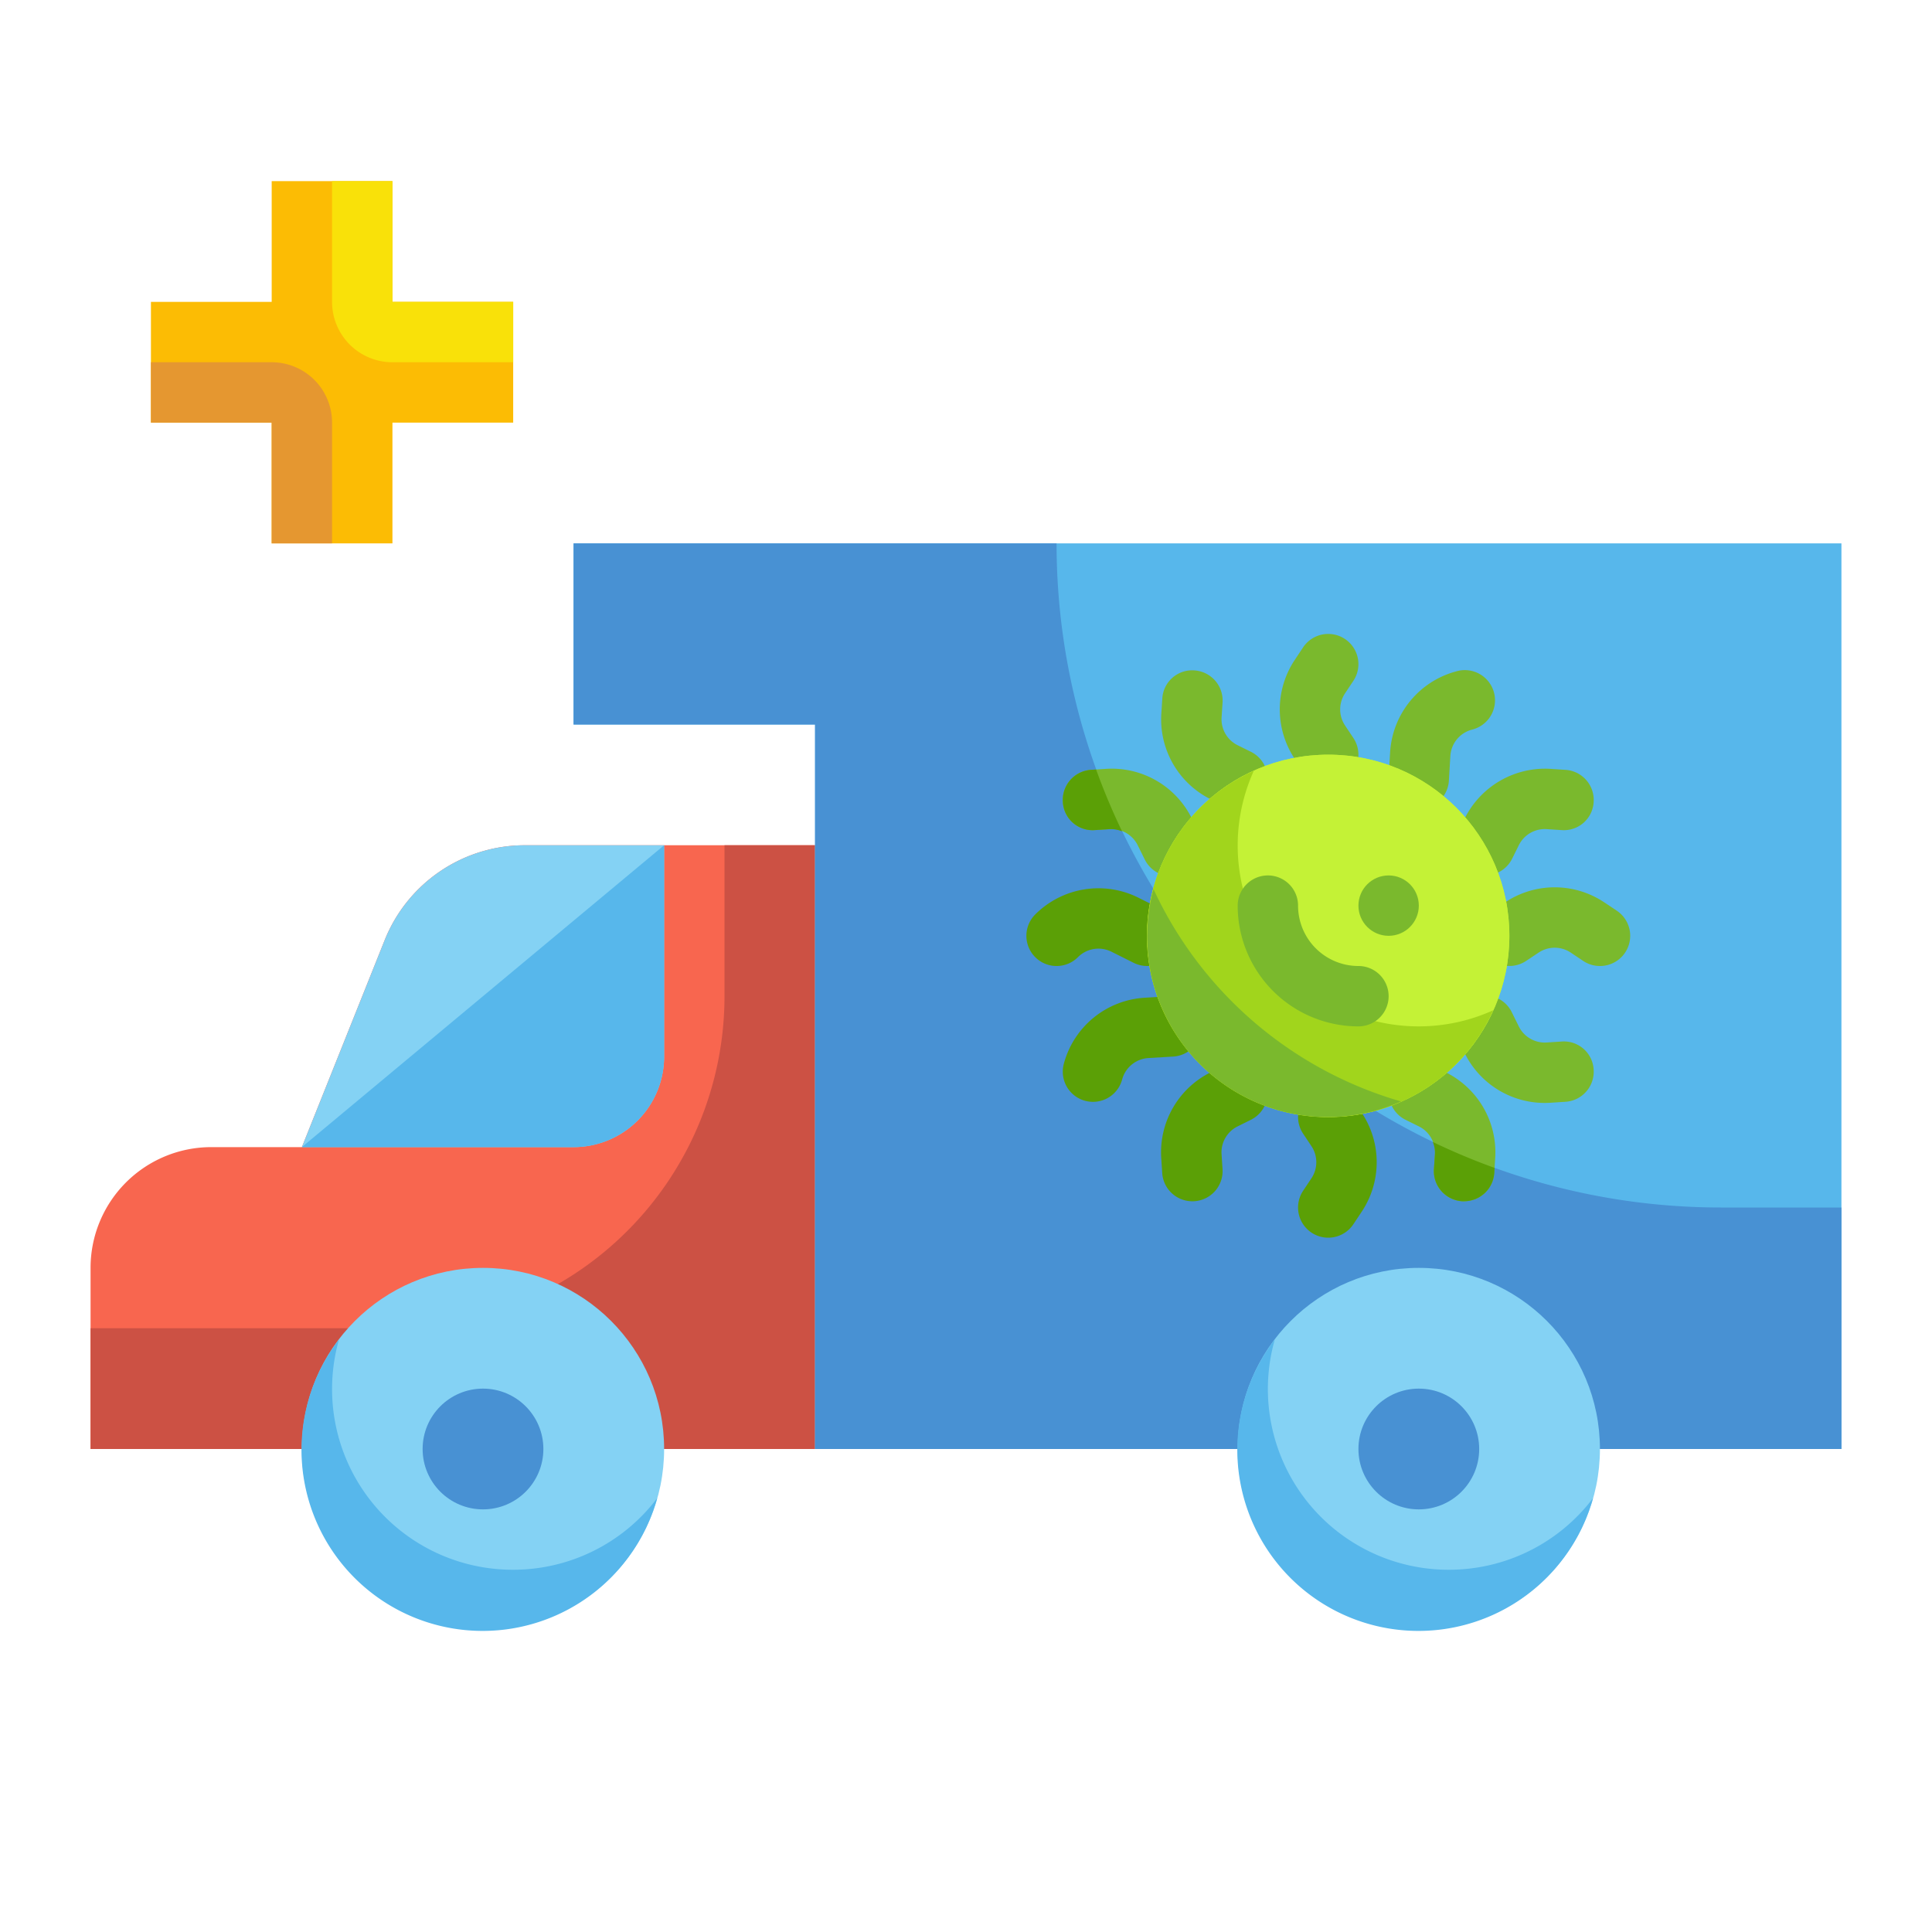 <?xml version="1.0" ?><svg viewBox="0 0 64 64" xmlns="http://www.w3.org/2000/svg"><g id="Flat"><g data-name="Stroke copy 2" id="Stroke_copy_2"><g><path d="M12.743,31.143,10,38H7a4,4,0,0,0-4,4v6H27V28H17.385A5,5,0,0,0,12.743,31.143Z" style="fill: #f8664f"/><path d="M24,28v5A11,11,0,0,1,13,44H3v4H27V28Z" style="fill: #cc5144"/><polygon points="27 18 19 18 19 24 27 24 27 48 61 48 61 18 27 18" style="fill: #57b7eb"/><circle cx="16" cy="48" r="6" style="fill: #84d2f4"/><circle cx="16" cy="48" r="2" style="fill: #4891d3"/><path d="M17.385,28a5,5,0,0,0-4.642,3.143L10,38h9a3,3,0,0,0,3-3V28Z" style="fill: #84d2f4"/><polygon points="17 10 13 10 13 6 9 6 9 10 5 10 5 14 9 14 9 18 13 18 13 14 17 14 17 10" style="fill: #fcbc04"/><path d="M35,18H19v6h8V48H61V40H57A22,22,0,0,1,35,18Z" style="fill: #4891d3"/><g><path d="M44,37a5.938,5.938,0,0,0,1.547-.214,22.123,22.123,0,0,1-7.333-7.333A5.938,5.938,0,0,0,38,31,6,6,0,0,0,44,37Z" style="fill: #7ab92d"/><path d="M44,26a1,1,0,0,1-.833-.445l-.274-.412a2.956,2.956,0,0,1,0-3.286l.274-.412a1,1,0,1,1,1.664,1.11l-.274.411a.961.961,0,0,0,0,1.068l.274.411A1,1,0,0,1,44,26Z" style="fill: #7ab92d"/><path d="M53,32a.994.994,0,0,1-.554-.168l-.411-.275a.959.959,0,0,0-1.068,0l-.411.274a1,1,0,0,1-1.11-1.664l.411-.274a2.955,2.955,0,0,1,3.288,0l.411.274A1,1,0,0,1,53,32Z" style="fill: #7ab92d"/><path d="M38,32a1,1,0,0,1-.446-.105l-.736-.368a.958.958,0,0,0-1.11.181,1,1,0,0,1-1.414-1.416,2.962,2.962,0,0,1,3.419-.554l.735.367A1,1,0,0,1,38,32Z" style="fill: #5ba006"/><path d="M48.5,39.794c-.022,0-.044,0-.066,0a1,1,0,0,1-.933-1.063l.032-.493A.958.958,0,0,0,47,37.312l-.443-.219a1,1,0,0,1,.886-1.793l.444.219a2.956,2.956,0,0,1,1.643,2.846l-.032.494A1,1,0,0,1,48.5,39.794Z" style="fill: #7ab92d"/><path d="M41,26.8a.988.988,0,0,1-.442-.1l-.444-.219a2.956,2.956,0,0,1-1.643-2.846l.032-.494a.99.99,0,0,1,1.063-.933,1,1,0,0,1,.933,1.063l-.032.493a.958.958,0,0,0,.534.924l.443.219A1,1,0,0,1,41,26.8Z" style="fill: #7ab92d"/><path d="M49.2,29a1,1,0,0,1-.9-1.442l.219-.444a2.973,2.973,0,0,1,2.846-1.644l.493.032a1,1,0,0,1,.934,1.062.987.987,0,0,1-1.063.934l-.493-.032a.961.961,0,0,0-.924.534l-.219.442A1,1,0,0,1,49.2,29Z" style="fill: #7ab92d"/><path d="M36.207,36.5a1.015,1.015,0,0,1-.26-.034,1,1,0,0,1-.707-1.225,2.957,2.957,0,0,1,2.684-2.19l.82-.049a1.018,1.018,0,0,1,1.058.938A1,1,0,0,1,38.863,35l-.82.049a.961.961,0,0,0-.871.712A1,1,0,0,1,36.207,36.5Z" style="fill: #5ba006"/><path d="M51.171,36.536a2.954,2.954,0,0,1-2.652-1.649l-.219-.445a1,1,0,1,1,1.793-.884l.219.443a.96.96,0,0,0,.924.533l.493-.032a.987.987,0,0,1,1.063.934,1,1,0,0,1-.934,1.062l-.493.032C51.3,36.534,51.235,36.536,51.171,36.536Z" style="fill: #7ab92d"/><g><path d="M45.106,36.857l-.274-.412a1,1,0,0,0-1.664,1.11l.274.411a.961.961,0,0,1,0,1.068l-.274.411a1,1,0,0,0,1.664,1.11l.274-.412A2.956,2.956,0,0,0,45.106,36.857Z" style="fill: #5ba006"/><path d="M39.481,27.113a2.955,2.955,0,0,0-2.846-1.643l-.493.032a1,1,0,0,0-.934,1.062.986.986,0,0,0,1.063.934l.493-.032a.964.964,0,0,1,.924.533l.219.443a1,1,0,1,0,1.793-.884Z" style="fill: #7ab92d"/></g><path d="M39.5,39.794a1,1,0,0,1-1-.935l-.032-.493a2.956,2.956,0,0,1,1.643-2.847l.444-.219a1,1,0,0,1,.886,1.793L41,37.312a.958.958,0,0,0-.534.925l.032.492a1,1,0,0,1-.933,1.063C39.543,39.794,39.521,39.794,39.5,39.794Z" style="fill: #5ba006"/><path d="M47,26.8l-.061,0A1,1,0,0,1,46,25.744l.049-.82a2.959,2.959,0,0,1,2.19-2.684,1,1,0,1,1,.518,1.931.962.962,0,0,0-.712.872l-.049.82A1,1,0,0,1,47,26.8Z" style="fill: #7ab92d"/><circle cx="44" cy="31" r="6" style="fill: #c4f236"/><path d="M47,34a5.993,5.993,0,0,1-5.466-8.466,6,6,0,1,0,7.932,7.932A5.974,5.974,0,0,1,47,34Z" style="fill: #a1d51c"/><circle cx="44" cy="31" r="6" style="fill: #c4f236"/><path d="M47,34a5.993,5.993,0,0,1-5.466-8.466,6,6,0,1,0,7.932,7.932A5.974,5.974,0,0,1,47,34Z" style="fill: #a1d51c"/><path d="M46.408,36.486a13.014,13.014,0,0,1-8.195-7.029,5.978,5.978,0,0,0,8.2,7.029Z" style="fill: #7ab92d"/><path d="M45,34a4,4,0,0,1-4-4,1,1,0,0,1,2,0,2,2,0,0,0,2,2,1,1,0,0,1,0,2Z" style="fill: #7ab92d"/><circle cx="46" cy="30" r="1" style="fill: #7ab92d"/><path d="M47.5,38.729a1,1,0,0,0,.933,1.063c.022,0,.044,0,.066,0a1,1,0,0,0,1-.935l.011-.169a21.935,21.935,0,0,1-2.047-.859.923.923,0,0,1,.072.4Z" style="fill: #5ba006"/><path d="M35.208,26.564a.986.986,0,0,0,1.063.934l.493-.032a.964.964,0,0,1,.406.074,22.137,22.137,0,0,1-.86-2.049l-.168.011A1,1,0,0,0,35.208,26.564Z" style="fill: #5ba006"/></g><circle cx="47" cy="48" r="6" style="fill: #84d2f4"/><circle cx="47" cy="48" r="2" style="fill: #4891d3"/><path d="M48,52a5.986,5.986,0,0,1-5.77-7.629,6,6,0,1,0,10.54,5.258A5.982,5.982,0,0,1,48,52Z" style="fill: #57b7eb"/><path d="M17,52a5.986,5.986,0,0,1-5.77-7.629,6,6,0,1,0,10.54,5.258A5.982,5.982,0,0,1,17,52Z" style="fill: #57b7eb"/><path d="M10,38h9a3,3,0,0,0,3-3V28Z" style="fill: #57b7eb"/><path d="M13,6H11v4a2,2,0,0,0,2,2h4V10H13Z" style="fill: #f9e109"/><path d="M5,12v2H9v4h2V14a2,2,0,0,0-2-2Z" style="fill: #e59730"/></g></g></g></svg>